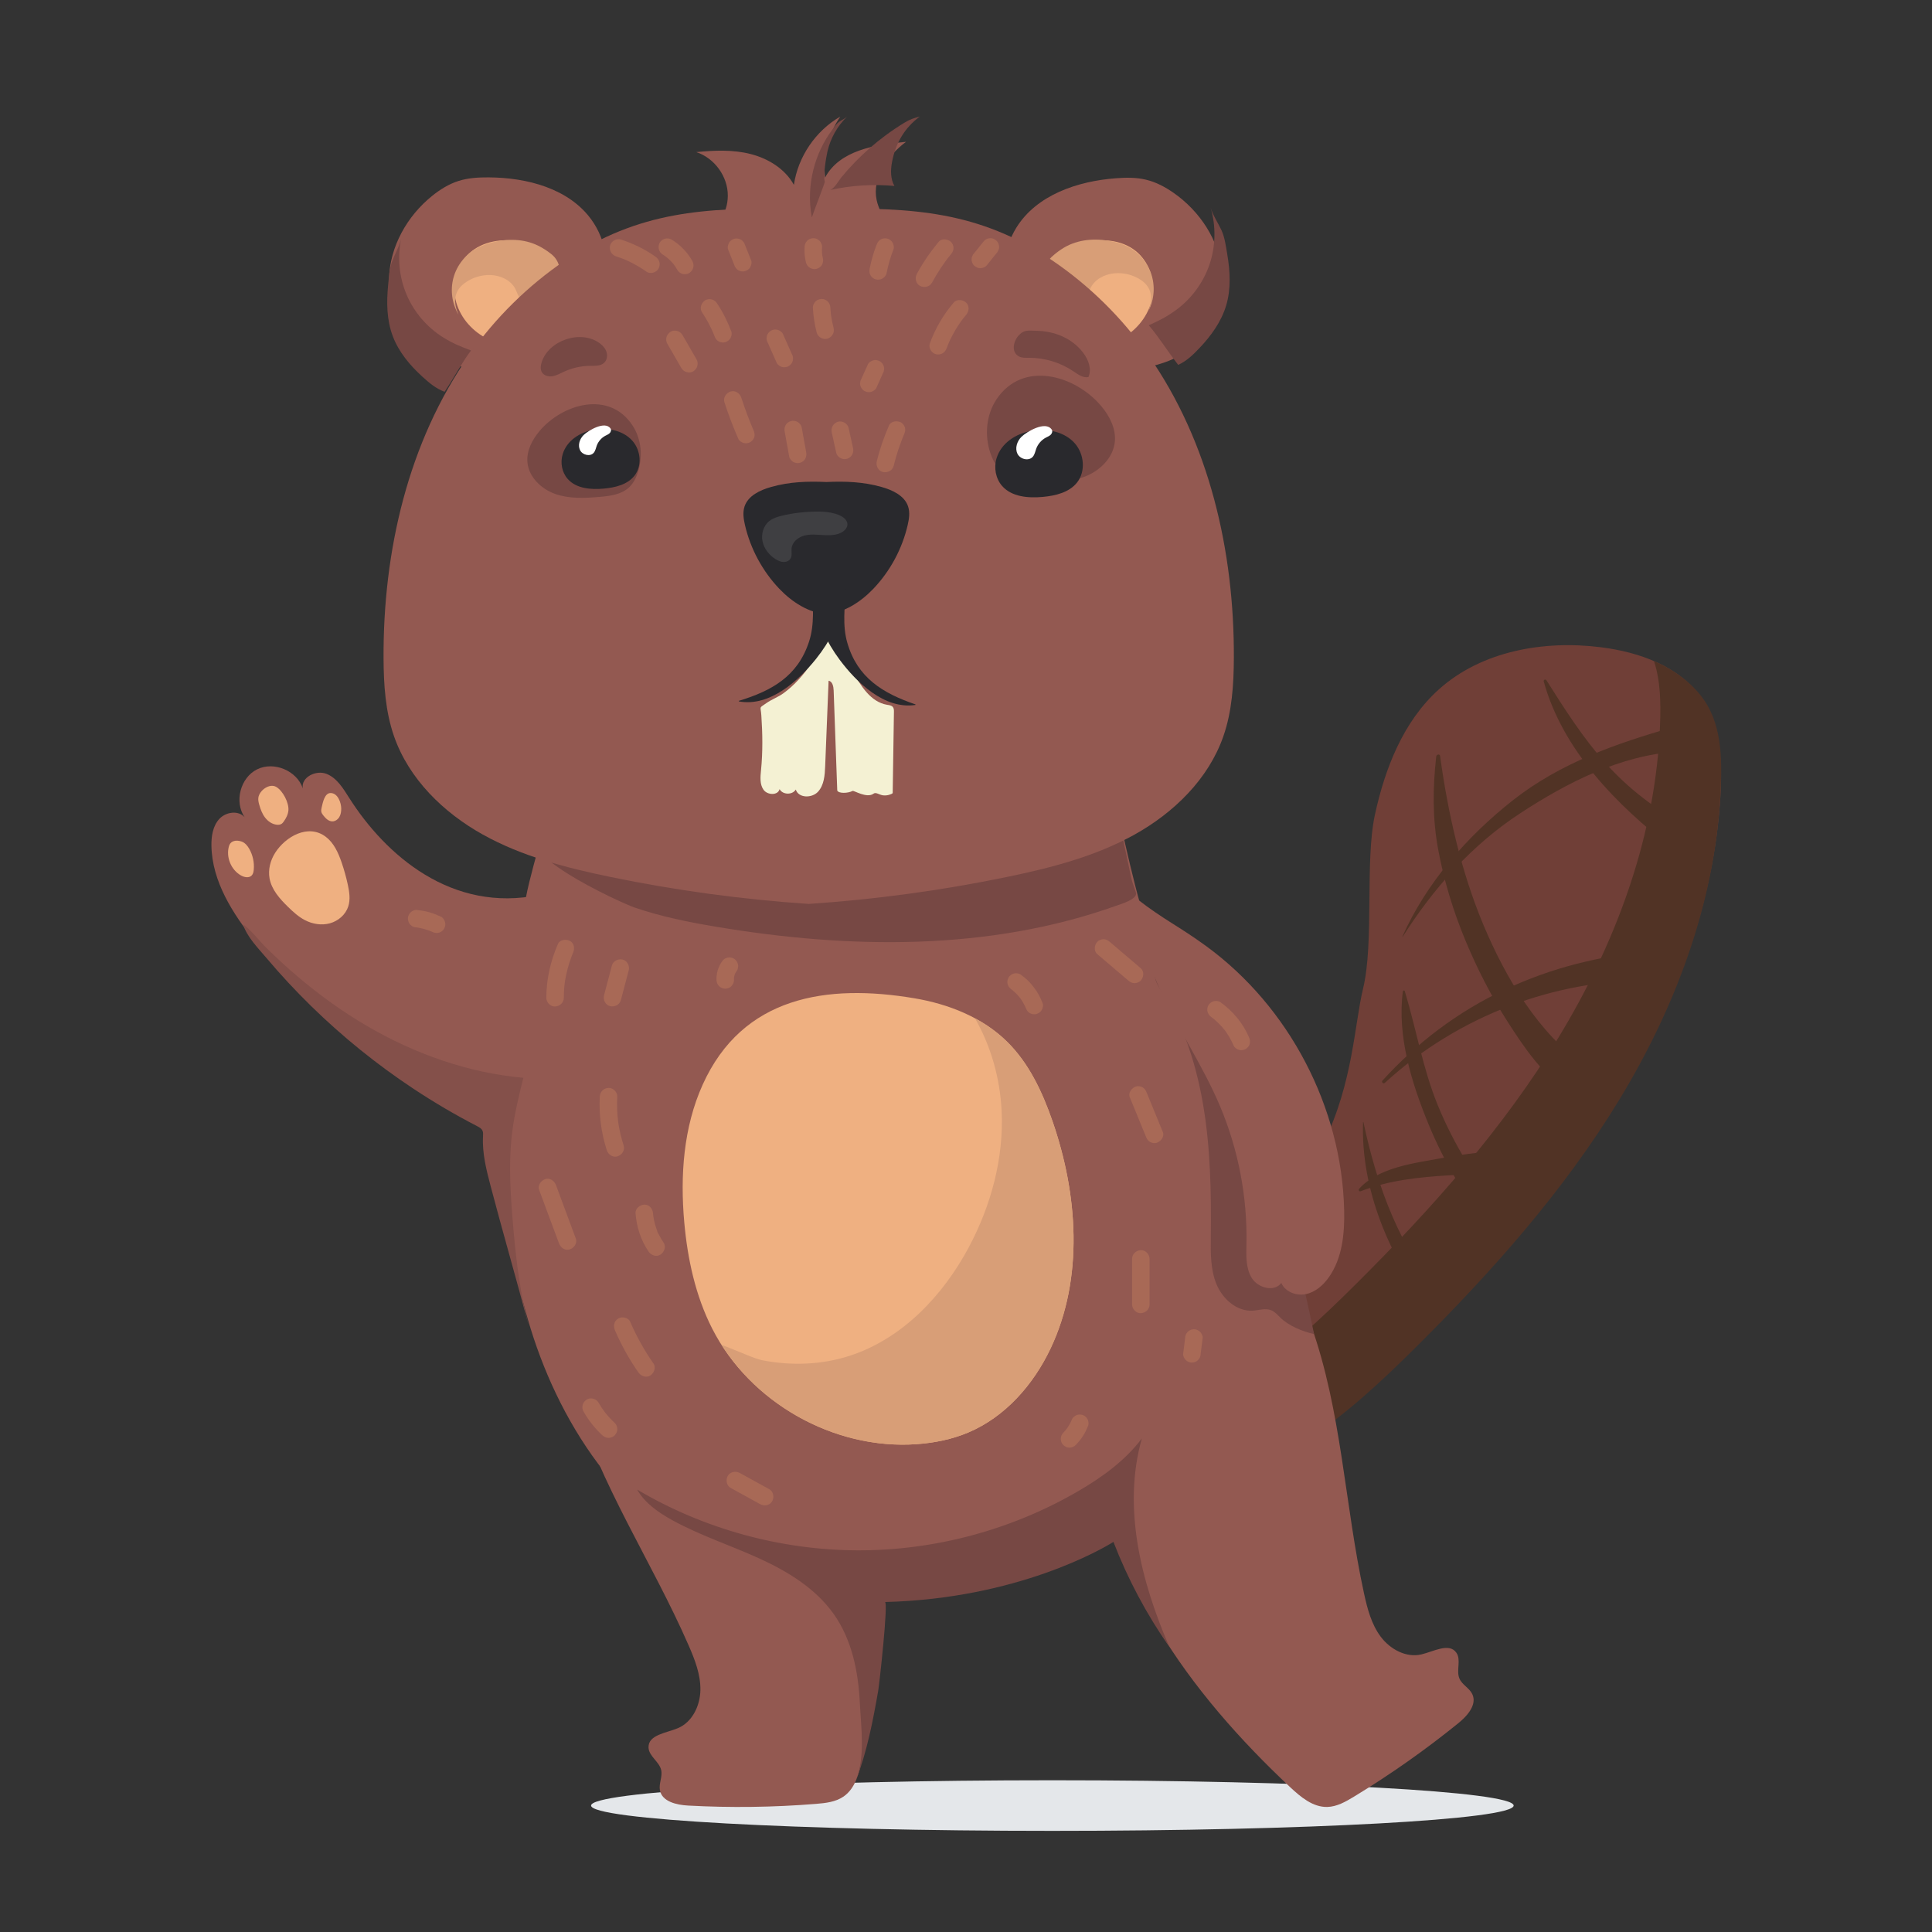 <?xml version="1.0" encoding="UTF-8" standalone="no"?>
<svg
   xmlns:dc="http://purl.org/dc/elements/1.1/"
   xmlns:cc="http://creativecommons.org/ns#"
   xmlns:rdf="http://www.w3.org/1999/02/22-rdf-syntax-ns#"
   xmlns:svg="http://www.w3.org/2000/svg"
   xmlns="http://www.w3.org/2000/svg"
   xmlns:sodipodi="http://sodipodi.sourceforge.net/DTD/sodipodi-0.dtd"
   xmlns:inkscape="http://www.inkscape.org/namespaces/inkscape"
   viewBox="0 0 512 512"
   height="512"
   width="512"
   xml:space="preserve"
   id="svg2"
   version="1.1"
   sodipodi:docname="Beaver.svg"
   inkscape:version="1.0.2 (e86c870879, 2021-01-15, custom)"><rect x="0" y="0" width="512" height="512" fill="#333333" stroke="none"/><sodipodi:namedview
     pagecolor="#ffffff"
     bordercolor="#666666"
     borderopacity="1"
     objecttolerance="10"
     gridtolerance="10"
     guidetolerance="10"
     inkscape:pageopacity="0"
     inkscape:pageshadow="2"
     inkscape:window-width="1366"
     inkscape:window-height="715"
     id="namedview11827"
     showgrid="false"
     inkscape:zoom="0.14531044"
     inkscape:cx="2229.6308"
     inkscape:cy="1286.0409"
     inkscape:window-x="-8"
     inkscape:window-y="-8"
     inkscape:window-maximized="1"
     inkscape:current-layer="svg2" /><defs
     id="defs6"><clipPath
       id="clipPath946"
       clipPathUnits="userSpaceOnUse"><path
         id="path944"
         d="m 19035.8,13618.7 c -10.4,0 -20.8,1.5 -30.7,4.7 -29.1,9.4 -53.5,34.8 -57.9,65.1 -2.6,17.5 1.4,35.4 6.1,52.4 13.8,49.1 35.1,97.1 60.4,141.4 14.6,25.7 51.5,76.5 86.4,76.5 2.8,0 5.6,-0.4 8.3,-1 16.3,-4.2 23.5,-23.7 22.7,-40.4 -1.1,-25.5 -14.3,-48.6 -28.2,-70 -13.9,-21.3 -29.1,-42.5 -35.2,-67.2 -6.1,-24.8 -0.7,-54.3 20.2,-69 10.8,-7.6 25.4,-11 32.6,-22.2 6.3,-9.6 5,-22.9 -1,-32.8 -5.9,-9.9 -15.6,-16.9 -25.7,-22.4 -17.7,-9.6 -38,-15.1 -58,-15.1" /></clipPath></defs><g
     id="g14295"
     transform="matrix(0.494,0,0,0.494,-41.165,-94.718)"><path
       id="path2104"
       style="fill:#e4e7ea;fill-opacity:1;fill-rule:nonzero;stroke:none;stroke-width:0.133"
       d="m 895.343,1160.347 c 0,7.507 -110.793,13.573 -247.463,13.573 -136.671,0 -247.464,-6.067 -247.464,-13.573 0,-7.493 110.793,-13.573 247.464,-13.573 136.669,0 247.463,6.08 247.463,13.573" /><g
       transform="matrix(0.146,0,0,-0.146,0,2666.667)"
       id="g2106"><path
         id="path2108"
         style="fill:#935951;fill-opacity:1;fill-rule:nonzero;stroke:none"
         d="m 2000.26,15927.6 c 2.87,117.9 66.36,230.1 158.19,304.1 29.41,23.7 62.05,44 98.09,55.3 35.13,11 72.41,13 109.2,12.8 141.46,-0.6 295.06,-40.6 377.97,-155.2 54.65,-75.6 70.38,-176.9 44.99,-266.6 -104.07,-367.6 -799.42,-400.9 -788.44,49.6" /></g><g
       transform="matrix(0.144,0,0,-0.144,0,2666.667)"
       id="g2110"><path
         id="path2112"
         style="fill:#efb081;fill-opacity:1;fill-rule:nonzero;stroke:none"
         d="m 2387.63,15928.4 c -55.12,29.5 -98.57,82.1 -112.11,143.1 -13.56,61 4.98,129.3 50.98,171.6 50.24,46.3 125.47,56.9 192.4,43.6 30.61,-6.1 60.72,-17 85.75,-35.6 48.13,-35.7 72.09,-96.2 80.07,-155.7 4.73,-35.2 4.02,-73.5 -15.27,-103.4 -14.06,-21.8 -36.46,-36.8 -59.3,-49 -60.91,-32.8 -159.4,-48.3 -222.52,-14.6" /></g><g
       transform="matrix(0.144,0,0,-0.144,0,2666.667)"
       id="g2114"><path
         id="path2116"
         style="fill:#774844;fill-opacity:1;fill-rule:nonzero;stroke:none"
         d="m 2041.96,15934.5 c 22.33,-59.1 64.18,-109 110.95,-151.4 26.11,-23.7 49.06,-43.1 81.97,-55.7 38.83,57.9 62.22,105 98.49,154 -41.08,15.7 -65.52,25 -102.9,48.2 -60.77,37.6 -109.46,94.4 -137.31,160.2 -27.85,65.9 -34.74,140.4 -19.43,210.2 -6.47,-29.4 -23.39,-58 -34.01,-85.9 -10.44,-27.4 -12.17,-59.7 -15.06,-89 -6.29,-63.8 -5.64,-129.9 17.3,-190.6" /></g><g
       transform="matrix(0.144,0,0,-0.144,0,2666.667)"
       id="g2118"><path
         id="path2120"
         style="fill:#d89e77;fill-opacity:1;fill-rule:nonzero;stroke:none"
         d="m 2307.46,16130.6 c 27.76,21.5 63.09,32.9 98.16,31.8 37.07,-1.1 75.77,-18.4 92.78,-51.4 6.78,-13.1 10.14,-28.4 20.51,-38.9 8.64,-8.8 21.24,-13 33.55,-13.1 12.31,-0.1 24.4,3.5 35.71,8.3 30.47,13.1 57.17,36.9 69.53,67.7 12.37,30.7 8.63,68.5 -13,93.7 -7.06,8.2 -15.71,14.9 -24.58,21.1 -14.37,10.1 -29.51,19.2 -45.62,26.1 -55.73,24.1 -120.35,21.6 -178.22,3.3 -14.49,-4.6 -28.72,-10.2 -42.07,-17.5 -41.78,-22.9 -73.62,-63.2 -86.15,-109.2 -12.54,-45.9 -5.6,-96.9 18.77,-137.8 -18.93,43.3 -19.5,84.9 20.63,115.9" /></g><g
       transform="matrix(0.146,0,0,-0.146,0,2666.667)"
       id="g2122"><path
         id="path2124"
         style="fill:#935951;fill-opacity:1;fill-rule:nonzero;stroke:none"
         d="m 5061.62,15951.4 c -11.18,117.3 -82.38,224.7 -179.14,291.9 -30.98,21.6 -64.95,39.6 -101.68,48.2 -35.79,8.5 -73.09,7.9 -109.76,5.1 -140.94,-10.5 -291.22,-61.3 -365.77,-181.4 -49.14,-79.2 -57.67,-181.2 -26.03,-268.9 129.68,-359.1 825.12,-343.2 782.38,105.1" /></g><g
       transform="matrix(0.144,0,0,-0.144,0,2666.667)"
       id="g2126"><path
         id="path2128"
         style="fill:#efb081;fill-opacity:1;fill-rule:nonzero;stroke:none"
         d="m 4770.69,15934 c 52.89,33.3 92.5,88.8 101.69,150.6 9.2,61.8 -14.1,128.6 -62.95,167.6 -53.36,42.5 -129.13,47.8 -194.94,29.8 -30.08,-8.3 -59.35,-21.2 -83,-41.5 -45.45,-39.1 -65.08,-101.1 -68.83,-160.9 -2.24,-35.5 1.17,-73.6 22.53,-102.1 15.55,-20.7 38.94,-34.1 62.58,-44.7 63.06,-28.4 162.36,-36.9 222.92,1.2" /></g><g
       transform="matrix(0.145,0,0,-0.145,0,2666.667)"
       id="g2130"><path
         id="path2132"
         style="fill:#774844;fill-opacity:1;fill-rule:nonzero;stroke:none"
         d="m 5111.18,15938.4 c -18.06,-60.4 -56.21,-113 -99.78,-158.6 -24.32,-25.4 -45.82,-46.3 -77.67,-61.3 -42.74,55 -69.35,100.2 -108.91,146.5 39.78,18.5 63.45,29.5 99.04,55.2 57.84,41.7 102.31,101.7 125.4,169.2 23.08,67.5 24.69,142.2 4.53,210.6 8.5,-28.8 27.37,-56.1 39.91,-83.1 12.32,-26.5 16.31,-58.6 21.27,-87.6 10.76,-63.1 14.77,-128.8 -3.79,-190.9" /></g><g
       transform="matrix(0.144,0,0,-0.144,0,2666.667)"
       id="g2134"><path
         id="path2136"
         style="fill:#d89e77;fill-opacity:1;fill-rule:nonzero;stroke:none"
         d="m 4829.05,16143.9 c -29.2,19.5 -65.24,28.4 -100.15,24.8 -36.89,-3.7 -74.27,-23.7 -88.91,-57.8 -5.83,-13.6 -8.1,-29.1 -17.69,-40.3 -8,-9.4 -20.27,-14.4 -32.54,-15.4 -12.26,-1 -24.58,1.7 -36.21,5.8 -31.31,10.9 -59.61,32.7 -74.12,62.5 -14.5,29.8 -13.45,67.8 6.34,94.4 6.47,8.7 14.63,16 23.04,22.8 13.6,11.1 28.08,21.2 43.64,29.3 53.89,27.9 118.5,30 177.52,15.8 14.78,-3.6 29.37,-8.1 43.19,-14.5 43.29,-19.8 77.9,-57.8 93.65,-102.8 15.74,-44.9 12.42,-96.2 -9,-138.7 15.82,44.5 13.45,86 -28.76,114.1" /></g><path
       id="path2138"
       style="fill:#703f37;fill-opacity:1;fill-rule:nonzero;stroke:none;stroke-width:0.133"
       d="m 814.551,722.107 c 6.028,-24.88 0.933,-68.2 6.348,-93.227 5.415,-25.013 15.257,-50.173 34.296,-67.293 22.976,-20.653 56.304,-26.493 86.959,-22.627 20.597,2.6 42.121,10.2 53.908,27.293 10.259,14.88 11.293,34.16 10.233,52.2 -3.36,57.227 -24.243,112.493 -54.001,161.48 -29.76,48.987 -68.208,92.16 -108.857,132.573 -18.564,18.467 -37.772,36.52 -59.757,50.733 -51.733,33.453 -115.881,43.387 -177.348,39.28 -28.46,-1.907 -63.104,-12.84 -60.373,-47.533 2.405,-30.573 31.731,-61.253 57.899,-74.907 19.86,-10.36 58.956,10.84 80.417,4.88 126.757,-35.213 121.115,-125.027 130.277,-162.853" /><path
       id="path2140"
       style="fill:#513325;fill-opacity:1;fill-rule:nonzero;stroke:none;stroke-width:0.133"
       d="m 997.5,567.28 c -6.376,-9.253 -16.497,-16.507 -26.885,-20.907 4.085,12.173 3.715,27.187 2.951,40.187 -3.36,57.227 -24.243,112.493 -54.001,161.48 -29.759,48.987 -68.208,92.16 -108.857,132.573 -18.564,18.467 -37.773,36.52 -59.757,50.733 -51.733,33.453 -115.881,43.387 -177.348,39.28 -9.055,-0.613 -18.732,-2.133 -27.635,-5.04 3.459,27.613 34.375,36.773 60.203,38.507 61.467,4.107 125.613,-5.827 177.348,-39.28 21.985,-14.213 41.193,-32.267 59.757,-50.733 40.648,-40.413 79.097,-83.587 108.857,-132.573 29.759,-48.987 50.641,-104.253 54.003,-161.48 1.059,-18.04 1.625,-37.867 -8.635,-52.747" /><g
       transform="matrix(0.135,0,0,-0.135,0,2666.667)"
       id="g2142"><path
         id="path2144"
         style="fill:#935951;fill-opacity:1;fill-rule:nonzero;stroke:none"
         d="m 2725.76,13053.5 c 124.12,-401.5 387.12,-796.4 810.26,-962.5 371.84,-146 804.9,-91.8 1186.97,30.8 410.84,131.8 819.44,369.7 958.21,743.2 106.22,285.8 35.01,601.8 -86.82,882.6 -121.84,280.7 -292.9,543.6 -395.46,830.5 -148.23,414.8 -155.23,881.3 -426.97,1241.4 -222.68,295 -635.27,480.5 -1022.86,410.5 -245.1,-44.3 -461.4,-183.4 -617.05,-360.1 -153.04,-173.5 -253.94,-383.1 -318.95,-595.9 10.64,-119 -77.61,-357.7 -105.96,-507.7 -36.04,-190.7 -65.38,-382.6 -81.67,-575.6 -32.16,-380.8 -13.9,-767.8 100.3,-1137.2" /></g><path
       id="path2146"
       style="fill:#774844;fill-opacity:1;fill-rule:nonzero;stroke:none;stroke-width:0.133"
       d="m 423.813,678.613 c 14.177,4.867 28.939,7.813 43.72,10.293 71.428,11.973 146.411,13.093 214.612,-11.28 2.965,-1.053 10.636,-3.32 10.636,-6.467 0,-1.2 -1.881,-5.16 -2.58,-8.453 -2.015,-9.48 -4.031,-18.96 -6.045,-28.453 -0.203,-0.96 -0.464,-2 -1.264,-2.573 -0.887,-0.613 -2.089,-0.413 -3.149,-0.187 -15.999,3.36 -32.26,5.293 -48.495,7.227 -65.864,7.827 -132.668,15.653 -198.268,5.853 -14.889,-2.213 -29.632,-5.333 -44.264,-8.88 -4.829,-1.16 -10.108,-2.347 -14.603,-0.227 -23.189,10.947 42.289,40.6 49.7,43.147" /><g
       transform="matrix(0.145,0,0,-0.145,0,2666.667)"
       id="g2148"><path
         id="path2150"
         style="fill:#935951;fill-opacity:1;fill-rule:nonzero;stroke:none"
         d="m 4822.54,15755.3 c -95.97,136.8 -217.08,256.5 -355.55,350.2 -270.96,183.3 -519.98,194.5 -831.67,190.7 -22.8,-0.3 -45.7,-0.7 -68.68,-1.3 -22.97,0.6 -45.87,1 -68.66,1.3 -311.69,3.8 -560.72,-7.4 -831.69,-190.7 -138.45,-93.7 -259.55,-213.4 -355.53,-350.2 -226.62,-323.1 -318.84,-726.7 -317.05,-1121.3 0.44,-97.9 6.63,-197.4 38.89,-289.8 55,-157.7 182.55,-282.2 328.43,-363.4 145.87,-81.2 309.96,-123.3 473.46,-157.1 241.4,-49.8 486.22,-83 732.15,-99.5 245.95,16.5 490.77,49.7 732.17,99.5 163.49,33.8 327.58,75.9 473.46,157.1 145.87,81.2 273.42,205.7 328.41,363.4 32.27,92.4 38.47,191.9 38.91,289.8 1.78,394.6 -90.44,798.2 -317.05,1121.3" /></g><g
       transform="matrix(0.148,0,0,-0.148,0,2666.667)"
       id="g2152"><path
         id="path2154"
         style="fill:#935951;fill-opacity:1;fill-rule:nonzero;stroke:none"
         d="m 3201.16,16013.2 c 0.33,69.5 -48.2,136.5 -114.36,158 65.72,6.5 132.97,9.3 196.97,-7 64.02,-16.3 125.09,-53.9 156.9,-111.7 14.99,102.1 78.85,196 168.37,247.5 -44.28,-63.8 -64.33,-144 -55.31,-221.2 52.32,98.8 182.04,120 293.41,129.6 -66.77,-49.8 -123.78,-129.6 -106.5,-211.1 6.56,-30.9 23.16,-58.6 36.6,-87.2 23.82,-50.6 37.73,-111.4 13,-161.6 -31.7,-64.4 -111.83,-85.7 -182.78,-96.2 -178.73,-26.5 -378.11,-23.9 -518.52,89.8 -65.3,52.9 -38.64,87.7 15.78,123.1 54.02,35 96.13,78.1 96.44,148" /></g><g
       transform="matrix(0.136,0,0,-0.136,0,2666.667)"
       id="g2156"><path
         id="path2158"
         style="fill:#29292d;fill-opacity:1;fill-rule:nonzero;stroke:none"
         d="m 4194.76,16200.3 c -14.2,42.8 -61.25,64.5 -104.63,76.8 -73.16,20.8 -145.33,22.9 -217.92,19.6 -72.6,3.3 -144.77,1.2 -217.94,-19.6 -43.36,-12.3 -90.42,-34 -104.63,-76.8 -7.8,-23.4 -3.96,-49.1 1.61,-73.3 21.74,-94 69.19,-182 135.82,-251.8 49.39,-51.7 115.6,-94.8 185.14,-99.6 69.52,4.8 135.75,47.9 185.12,99.6 66.65,69.8 114.1,157.8 135.82,251.8 5.58,24.2 9.42,49.9 1.61,73.3" /></g><path
       id="path2160"
       style="fill:#f4f1d3;fill-opacity:1;fill-rule:nonzero;stroke:none;stroke-width:0.133"
       d="m 491.588,604.907 c -0.355,3.587 -0.745,7.547 1.333,10.493 2.08,2.947 7.719,3.173 8.62,-0.32 1.661,3.093 6.88,3.227 8.699,0.213 1.397,4.64 8.648,4.747 11.924,1.173 3.276,-3.573 3.641,-8.853 3.835,-13.693 0.612,-15.293 1.223,-30.587 1.833,-45.867 2.099,0.4 2.639,3.107 2.715,5.24 0.68,18.893 1.251,34.76 1.931,53.653 0.66,1.693 5.653,1.573 8.216,0.253 0.744,-0.387 7.667,4.16 11.305,1.427 1.204,-0.907 2.992,0.627 4.937,0.907 2.253,0.333 4.637,-0.533 5.283,-1.16 0.229,-15.053 0.436,-28.533 0.667,-43.587 0.013,-0.88 0.005,-1.84 -0.529,-2.547 -0.708,-0.947 -2.031,-1.08 -3.189,-1.267 -8.693,-1.48 -14.056,-10.053 -18.292,-17.787 -4.345,-7.933 -8.691,-15.867 -13.037,-23.8 1.652,3.013 -7.501,16.613 -9.244,19.267 -4.037,6.147 -9.001,11.76 -14.955,16.12 -2.888,2.107 -6.373,3.307 -9.224,5.333 -4.155,2.96 -3.024,1.28 -2.664,6.52 0.673,9.827 0.808,19.6 -0.163,29.427" /><g
       transform="matrix(0.135,0,0,-0.135,0,2666.667)"
       id="g2162"><path
         id="path2164"
         style="fill:#29292d;fill-opacity:1;fill-rule:nonzero;stroke:none"
         d="m 3553.85,15545.5 c 122.29,-22.4 236.59,82.1 306.56,169.6 111.46,139.3 144.72,302.1 143.74,476.5 -0.61,108.4 -174.65,106.9 -167.31,0 4.48,-65.1 10.13,-130.8 9.69,-196.1 -0.48,-72.5 8.62,-141.8 -14.28,-212.2 -44.87,-137.8 -148.07,-195.6 -278.4,-235.3 -1.15,-0.3 -1.34,-2.3 0,-2.5" /></g><g
       transform="matrix(0.135,0,0,-0.135,0,2666.667)"
       id="g2166"><path
         id="path2168"
         style="fill:#29292d;fill-opacity:1;fill-rule:nonzero;stroke:none"
         d="m 4254.33,15531.4 c -122.87,-18.2 -233.49,90 -300.44,179.7 -106.62,142.9 -134.37,306.6 -127.53,480.7 4.24,108.2 177.99,100.9 167.07,-5.6 -6.65,-64.9 -14.5,-130.3 -16.27,-195.5 -1.94,-72.5 -13.36,-141.4 7.16,-212.4 40.18,-139.2 141.28,-200.3 270.1,-244.4 1.13,-0.3 1.26,-2.3 -0.09,-2.5" /></g><path
       id="path2170"
       style="fill:#935951;fill-opacity:1;fill-rule:nonzero;stroke:none;stroke-width:0.133"
       d="m 452.732,1074.387 c 3.349,7.653 6.488,15.693 6.332,24.053 -0.156,8.36 -4.367,17.173 -12.08,20.387 -6.236,2.613 -15.863,3.52 -15.749,10.28 0.079,4.747 5.773,7.613 6.803,12.24 0.779,3.52 -1.333,7.16 -0.709,10.707 1.08,6.147 8.909,7.96 15.136,8.293 22.855,1.24 45.793,0.947 68.608,-0.907 5.145,-0.413 10.537,-1 14.788,-3.933 6.361,-4.387 8.427,-12.707 9.895,-20.293 13.941,-72.093 15.071,-152.56 -27.459,-212.427 -15.756,-22.187 -38.345,-41.08 -65.191,-45.48 -42.012,-6.893 -73.568,23.32 -61.86,63.48 13.847,47.507 41.812,88.573 61.487,133.6" /><path
       id="path2172"
       style="fill:#935951;fill-opacity:1;fill-rule:nonzero;stroke:none;stroke-width:0.133"
       d="m 815.092,1046.627 c 1.783,8.173 3.956,16.52 8.985,23.2 5.029,6.68 13.604,11.347 21.743,9.44 6.581,-1.547 14.911,-6.453 18.784,-0.92 2.72,3.893 -0.216,9.547 1.669,13.907 1.431,3.307 5.279,5.013 6.853,8.253 2.728,5.613 -2.553,11.667 -7.399,15.6 -17.78,14.4 -36.537,27.613 -56.1,39.493 -4.412,2.68 -9.123,5.373 -14.283,5.493 -7.727,0.173 -14.276,-5.347 -19.915,-10.627 -53.579,-50.227 -101.688,-114.733 -102.355,-188.173 -0.247,-27.2 6.965,-55.76 26.127,-75.067 29.987,-30.227 73.265,-24.253 87.337,15.133 16.647,46.6 18.083,96.267 28.552,144.267" /><path
       id="path2174"
       style="fill:#935951;fill-opacity:1;fill-rule:nonzero;stroke:none;stroke-width:0.133"
       d="m 270.701,619.853 c -3.245,-5.107 -6.592,-10.76 -12.221,-12.973 -5.628,-2.227 -13.765,1.84 -12.713,7.787 -3.16,-9.507 -15.521,-14.667 -24.508,-10.213 -8.985,4.453 -12.368,17.413 -6.705,25.693 -3.36,-3.853 -10.083,-2.853 -13.551,0.893 -3.469,3.747 -4.333,9.213 -4.253,14.32 0.297,19.32 11.525,36.653 23.581,51.747 32.192,40.293 74.359,73.853 123.559,89.32 23.459,7.373 50.661,10.053 71.279,-3.36 20.692,-13.453 29.443,-41.667 22.397,-65.32 -4.565,-15.347 -23.708,-54.613 -64.588,-45.987 -47.419,10.013 -82.977,-21.533 -102.276,-51.907" /><path
       id="path2176"
       style="fill:#efb081;fill-opacity:1;fill-rule:nonzero;stroke:none;stroke-width:0.133"
       d="m 460.279,773.627 c -10.315,22.867 -12.107,48.787 -9.876,73.773 1.76,19.707 6.009,39.44 14.989,57.08 20.168,39.6 65.196,65.093 109.531,62 9.487,-0.667 18.943,-2.533 27.709,-6.213 19.905,-8.36 35.111,-25.707 44.333,-45.227 17.84,-37.76 14.599,-82.693 0.877,-122.133 -5.388,-15.493 -12.553,-30.8 -24.231,-42.307 -13.257,-13.08 -31.42,-20.253 -49.777,-23.333 -46.855,-7.893 -92.151,-1.093 -113.556,46.36" /><path
       id="path2178"
       style="fill:#84504a;fill-opacity:1;fill-rule:nonzero;stroke:none;stroke-width:0.133"
       d="m 339.213,795.827 c 1.148,0.6 2.376,1.253 2.931,2.427 0.451,0.947 0.365,2.053 0.308,3.107 -0.504,9.147 1.851,18.2 4.184,27.067 6.515,24.747 13.725,49.493 20.241,74.253 -4.261,-16.307 -6.511,-33.16 -7.972,-49.947 -1.569,-18.027 -3.044,-36.227 -0.732,-54.187 1.247,-9.667 3.579,-19.147 5.908,-28.613 -29.492,-2.64 -58.081,-12.76 -83.661,-27.68 -13.199,-7.693 -25.636,-16.653 -37.284,-26.533 -5.775,-4.907 -11.356,-10.027 -16.752,-15.333 -4.128,-4.067 -7.983,-9.387 -12.621,-12.76 1.787,6.453 8.253,12.987 12.507,18.027 7.537,8.933 15.499,17.493 23.845,25.667 16.903,16.56 35.384,31.493 55.115,44.547 10.961,7.253 22.308,13.92 33.984,19.96" /><path
       id="path2180"
       style="fill:#513325;fill-opacity:1;fill-rule:nonzero;stroke:none;stroke-width:0.133"
       d="m 814.552,793.667 c -1.255,36.093 14.121,72.187 35.872,100.48 3.999,5.2 11.525,-0.48 7.189,-5.547 -23.444,-27.373 -35.479,-60.12 -42.877,-94.96 l -0.184,0.027" /><path
       id="path2182"
       style="fill:#513325;fill-opacity:1;fill-rule:nonzero;stroke:none;stroke-width:0.133"
       d="m 835.904,723.6 c -3.112,23.72 4.6,48.827 13.504,70.573 4.401,10.747 9.561,21.16 15.564,31.107 3.279,5.427 6.828,10.707 10.363,15.973 2.627,3.92 5.113,8.747 10.491,8.253 2.331,-0.213 4.516,-1.493 5.136,-3.907 0.064,-0.24 0.125,-0.493 0.188,-0.733 1.304,-5.053 -4.808,-8.373 -8.533,-4.96 -0.185,0.173 -0.372,0.333 -0.559,0.507 2.152,-0.28 4.304,-0.547 6.456,-0.827 -3.873,-1.8 -7.633,-8.44 -10.06,-11.8 -3.061,-4.253 -5.921,-8.653 -8.639,-13.133 -5.82,-9.587 -10.935,-19.64 -15.18,-30.013 -8.115,-19.853 -11.515,-40.787 -17.693,-61.187 -0.185,-0.6 -0.964,-0.413 -1.037,0.147" /><path
       id="path2184"
       style="fill:#513325;fill-opacity:1;fill-rule:nonzero;stroke:none;stroke-width:0.133"
       d="m 853.807,597.547 c -1.887,16.787 -2.055,33.213 1.033,49.867 3.112,16.76 8.071,33.053 14.612,48.8 6.285,15.133 13.804,29.867 22.66,43.653 8.84,13.773 19.12,29.28 33.535,37.747 9.108,5.347 16.656,-8.133 8.175,-13.987 -25.272,-17.44 -42.957,-47.747 -54.644,-75.587 -11.975,-28.52 -19.113,-60.173 -23.296,-90.773 -0.175,-1.267 -1.953,-0.787 -2.075,0.28" /><path
       id="path2186"
       style="fill:#513325;fill-opacity:1;fill-rule:nonzero;stroke:none;stroke-width:0.133"
       d="m 911.477,557.293 c 10.091,36.733 39.233,66.573 68.749,89.147 7.087,5.413 15.355,-7.88 7.116,-12.173 -16.092,-8.413 -30.467,-19.507 -42.665,-33.093 -12.151,-13.533 -22.059,-29.16 -31.752,-44.493 -0.472,-0.747 -1.692,-0.267 -1.448,0.613" /><path
       id="path2188"
       style="fill:#513325;fill-opacity:1;fill-rule:nonzero;stroke:none;stroke-width:0.133"
       d="m 835.787,694.293 c 16.655,-26.227 37.139,-49.347 63.271,-66.4 25,-16.333 53.301,-30.867 83.596,-32.907 9.855,-0.667 7.507,-15.773 -1.779,-13.133 -30.503,8.653 -60.633,19.293 -85.879,39.147 -24.721,19.44 -46.477,44.36 -59.36,73.213 l 0.151,0.08" /><path
       id="path2190"
       style="fill:#513325;fill-opacity:1;fill-rule:nonzero;stroke:none;stroke-width:0.133"
       d="m 826.24,772.64 c 19.583,-17.947 42.651,-32.027 67.501,-41.44 11.813,-4.467 24.031,-7.893 36.456,-10.173 6.191,-1.133 12.387,-1.893 18.669,-2.253 6.441,-0.36 14.02,1 19.711,-2.36 4.196,-2.467 4.852,-9.707 0,-12 -6.249,-2.96 -12.867,-1.067 -19.473,0.093 -6.717,1.173 -13.421,2.627 -20.031,4.307 -13.369,3.4 -26.385,8.147 -38.865,14.013 -24.775,11.64 -46.819,28.32 -65.213,48.56 -0.763,0.84 0.407,2.013 1.245,1.253" /><path
       id="path2192"
       style="fill:#513325;fill-opacity:1;fill-rule:nonzero;stroke:none;stroke-width:0.133"
       d="m 813.22,830.8 c 15.076,-5.88 31.344,-7.587 47.392,-8.547 8.537,-0.507 17.091,-0.667 25.641,-0.427 7.373,0.2 17.483,3.427 23.081,-2.467 2.131,-2.24 1.903,-5.32 0,-7.6 -5.249,-6.28 -17.084,-3.187 -24.367,-2.547 -9.439,0.827 -18.864,2.08 -28.181,3.8 -14.476,2.693 -33.945,4.893 -44.339,16.467 -0.479,0.533 -0.023,1.64 0.772,1.32" /><path
       id="path2194"
       style="fill:#774844;fill-opacity:1;fill-rule:nonzero;stroke:none;stroke-width:0.133"
       d="m 728.68,783.933 c 4.055,23.507 4.455,47.493 4.196,71.36 -0.092,8.56 -0.219,17.413 3.037,25.333 3.256,7.92 10.865,14.733 19.415,14.227 3.356,-0.213 6.853,-1.48 9.965,-0.213 1.949,0.8 3.377,2.467 4.879,3.947 4.469,4.4 11.972,7.493 18.105,8.813 -6.235,-30.587 -14.233,-61.187 -21.636,-91.52 -3.399,-13.92 -7.083,-27.893 -13.408,-40.76 -10.972,-22.32 -30.531,-44.48 -50.328,-59.44 0.54,4.92 5.493,9.987 7.888,14.4 3.087,5.693 5.769,11.6 8.099,17.627 4.508,11.693 7.661,23.88 9.788,36.227" /><path
       id="path2196"
       style="fill:#935951;fill-opacity:1;fill-rule:nonzero;stroke:none;stroke-width:0.133"
       d="m 730.333,699.24 c 44.585,32.533 72.791,86.453 74.081,141.613 0.295,12.587 -0.973,25.907 -8.265,36.16 -3.013,4.24 -7.227,7.933 -12.325,8.973 -5.097,1.04 -11.06,-1.213 -13.119,-6 -3.784,5.04 -12.503,2.72 -15.835,-2.627 -3.332,-5.347 -2.991,-12.093 -2.868,-18.4 0.492,-25.187 -4.351,-50.453 -14.116,-73.68 -9.663,-22.973 -24.221,-43.64 -33.951,-66.587 -7.388,-17.427 -9.099,-39.147 -10.34,-44.48 14.236,11.04 22.025,14.293 36.737,25.027" /><path
       id="path2198"
       style="fill:#774844;fill-opacity:1;fill-rule:nonzero;stroke:none;stroke-width:0.133"
       d="m 530.616,1057.64 c -9.761,-13.813 -24.804,-22.973 -40.2,-29.973 -15.397,-7 -31.604,-12.267 -46.425,-20.413 -7.403,-4.08 -14.664,-9.107 -18.876,-16.427 35.605,21.093 76.895,32.467 118.276,32.6 41.38,0.133 82.743,-10.973 118.484,-31.827 12.809,-7.467 25.1,-16.36 34.019,-28.213 -10.483,36.92 -0.519,76.68 14.771,111.88 -12.244,-17.48 -22.349,-36.453 -30.019,-56.373 -5.708,3.627 -51.533,30.453 -122.545,32.267 1.837,0 -2.984,43.773 -3.669,47.72 -2.793,16.067 -6.025,32.667 -11.88,47.893 4.997,-12.933 2.732,-27.787 2.053,-41.453 -0.831,-16.707 -4.164,-33.787 -13.988,-47.68" /><g
       transform="matrix(0.139,0,0,-0.139,0,2666.667)"
       id="g2200"><path
         id="path2202"
         style="fill:#774844;fill-opacity:1;fill-rule:nonzero;stroke:none"
         d="m 2681.51,16141.4 c -28.21,-33.7 -50.09,-75.9 -46.49,-119.6 4.71,-57.4 53.23,-103.8 107.53,-123 54.31,-19.1 113.65,-16.2 171.03,-11.3 40.96,3.5 85.1,9.3 114.78,37.8 15.73,15.1 25.76,35.2 32.66,55.9 19.94,59.8 14.43,129 -20.11,181.7 -89.8,137.1 -270.69,84.1 -359.4,-21.5" /></g><g
       transform="matrix(0.138,0,0,-0.138,0,2666.667)"
       id="g2204"><path
         id="path2206"
         style="fill:#29292d;fill-opacity:1;fill-rule:nonzero;stroke:none"
         d="m 2791.15,16168.6 c -9.9,-32.6 -3.11,-70.5 19.49,-96.1 33.37,-37.8 90.43,-42.2 140.63,-37.6 44.23,4.1 91.93,15.4 119.22,50.4 29.91,38.3 24.38,97.7 -7.45,134.4 -69.46,80.3 -239.88,54.6 -271.89,-51.1" /></g><g
       transform="matrix(0.138,0,0,-0.138,0,2666.667)"
       id="g2208"><path
         id="path2210"
         style="fill:#ffffff;fill-opacity:1;fill-rule:nonzero;stroke:none"
         d="m 2872.58,16243.1 c -15.35,-15 -23.37,-39.4 -13.87,-58.7 9.5,-19.3 39.69,-26.5 53.44,-10 6.44,7.8 8.1,18.3 11.58,27.8 5.96,16.1 17.98,29.9 33.13,38 5.82,3.1 12.2,5.5 16.95,10.1 4.73,4.6 7.31,12.4 3.61,17.9 -21.5,31.8 -87.13,-7.7 -104.84,-25.1" /></g><g
       transform="matrix(0.14,0,0,-0.14,0,2666.667)"
       id="g2212"><path
         id="path2214"
         style="fill:#774844;fill-opacity:1;fill-rule:nonzero;stroke:none"
         d="m 4815.58,16121.3 c 31.51,-37.8 55.87,-85.2 51.7,-134.2 -5.49,-64.3 -60.01,-116.1 -120.92,-137.4 -60.93,-21.3 -127.42,-17.8 -191.71,-12.1 -45.89,4.1 -95.34,10.8 -128.49,42.8 -17.58,16.9 -28.76,39.5 -36.42,62.7 -22.14,67.1 -15.73,144.6 23.16,203.6 101.1,153.3 303.63,93.3 402.68,-25.4" /></g><g
       transform="matrix(0.138,0,0,-0.138,0,2666.667)"
       id="g2216"><path
         id="path2218"
         style="fill:#29292d;fill-opacity:1;fill-rule:nonzero;stroke:none"
         d="m 4477.82,16152.7 c -11.11,-36.7 -3.49,-79.1 21.85,-107.8 37.44,-42.4 101.44,-47.4 157.76,-42.3 49.61,4.6 103.12,17.2 133.74,56.5 33.54,43.1 27.34,109.6 -8.36,150.9 -77.91,90 -269.08,61.2 -304.99,-57.3" /></g><g
       transform="matrix(0.138,0,0,-0.138,0,2666.667)"
       id="g2220"><path
         id="path2222"
         style="fill:#ffffff;fill-opacity:1;fill-rule:nonzero;stroke:none"
         d="m 4574.66,16236.2 c -17.21,-16.9 -26.2,-44.3 -15.55,-65.9 10.65,-21.7 44.53,-29.7 59.96,-11.2 7.24,8.7 9.09,20.5 13.01,31.1 6.67,18.1 20.16,33.6 37.16,42.7 6.54,3.5 13.7,6.2 19.02,11.3 5.32,5.2 8.2,14 4.05,20.1 -24.11,35.7 -97.76,-8.6 -117.65,-28.1" /></g><path
       id="path2224"
       style="fill:#d89e77;fill-opacity:1;fill-rule:nonzero;stroke:none;stroke-width:0.133"
       d="m 646.965,915.04 c 17.841,-37.76 14.599,-82.693 0.877,-122.133 -5.388,-15.493 -12.553,-30.8 -24.231,-42.307 -5.104,-5.04 -10.941,-9.187 -17.231,-12.573 8.581,14.973 13.399,32.173 14.265,49.453 1.277,25.467 -5.636,50.973 -17.651,73.453 -13.901,26.013 -35.771,49.013 -63.819,58.12 -15.127,4.92 -31.443,5.427 -47.003,2.387 -3.964,-0.773 -12.455,-4.72 -21.807,-8.293 21.973,34.587 63.552,56.187 104.555,53.333 9.487,-0.667 18.943,-2.533 27.709,-6.213 19.905,-8.36 35.111,-25.707 44.333,-45.227" /><g
       transform="matrix(0.141,0,0,-0.141,0,2666.667)"
       id="g2226"><path
         id="path2228"
         style="fill:#774844;fill-opacity:1;fill-rule:nonzero;stroke:none"
         d="m 2651.7,16174 c -3.89,-12.5 -5.63,-26.8 1.22,-37.9 8.01,-13 25.48,-17.3 40.52,-14.7 15.05,2.5 28.57,10.3 42.39,16.7 31.42,14.6 65.99,22.4 100.62,22.7 18.72,0.1 39.83,-1.1 53.4,11.8 10.42,9.9 13.09,26.2 9,39.9 -4.09,13.8 -14.05,25.2 -25.54,33.8 -71.74,53.7 -195.17,12.2 -221.61,-72.3" /></g><g
       transform="matrix(0.141,0,0,-0.141,0,2666.667)"
       id="g2230"><path
         id="path2232"
         style="fill:#774844;fill-opacity:1;fill-rule:nonzero;stroke:none"
         d="m 4468.43,16196.2 c 11.09,-5.6 24.14,-4.9 36.56,-4.8 60.27,0.4 120.54,-17.8 170.43,-51.7 17.19,-11.6 36.12,-25.8 56.47,-21.7 13.91,30.1 0.24,66.1 -19.8,92.6 -42.37,55.9 -109.94,82.6 -178.74,83.6 -29.4,0.4 -46.56,5.8 -68.66,-20 -18.06,-21 -27.27,-62.3 3.74,-78" /></g><g
       transform="matrix(0.135,0,0,-0.135,0,2666.667)"
       id="g2234"><path
         id="path2236"
         style="fill:#3f3f42;fill-opacity:1;fill-rule:nonzero;stroke:none"
         d="m 3731.83,16099.6 c -0.27,0 -0.55,0 -0.81,0 -11.36,0.2 -22.11,5.2 -31.74,11.2 -25.53,16 -45.91,41.4 -51.96,70.9 -6.04,29.6 3.9,62.8 27.7,81.2 13.8,10.7 30.96,16 47.89,20.2 47.94,11.9 98.48,16.9 147.9,16.9 0.84,0 1.69,0 2.53,0 31.44,-0.1 100.68,-8.2 110.61,-44.6 4.35,-15.9 -8.88,-31.6 -23.57,-39 -16.27,-8.3 -34.61,-10.5 -53.02,-10.5 -6.9,0 -13.79,0.3 -20.59,0.7 -12.68,0.8 -25.49,1.9 -38.2,1.9 -12.37,0 -24.64,-1 -36.54,-4.4 -24.12,-6.7 -46.84,-25.7 -49.26,-50.7 -1.26,-13 2.89,-27.1 -3.16,-38.7 -5.1,-9.9 -16.67,-15.1 -27.78,-15.1" /></g><g
       transform="matrix(0.144,0,0,-0.144,0,2666.667)"
       id="g2238"><path
         id="path2240"
         style="fill:#a86956;fill-opacity:1;fill-rule:nonzero;stroke:none"
         d="m 2874.35,16231.8 c 10.94,-3.5 21.67,-7.5 32.36,-11.8 3.27,-1.3 2.65,-1.1 -1.83,0.8 1.31,-0.5 2.64,-1.1 3.94,-1.7 1.98,-0.8 3.95,-1.7 5.91,-2.6 5.23,-2.4 10.41,-4.9 15.53,-7.5 19.89,-10 38.96,-21.5 57.15,-34.3 14,-9.9 36.89,-3 44.65,11.7 8.85,16.7 3.21,34.1 -11.71,44.6 -39.26,27.7 -82.95,49 -128.65,63.7 -16.26,5.3 -36.35,-6.1 -40.15,-22.7 -4.06,-17.9 5.4,-34.6 22.8,-40.2" /></g><g
       transform="matrix(0.144,0,0,-0.144,0,2666.667)"
       id="g2242"><path
         id="path2244"
         style="fill:#a86956;fill-opacity:1;fill-rule:nonzero;stroke:none"
         d="m 3048.02,16238.4 c 5.71,-3.5 11.21,-7.3 16.53,-11.4 -2.19,1.7 -4.39,3.4 -6.57,5.1 12.64,-9.9 23.98,-21.2 33.79,-33.9 -1.69,2.2 -3.38,4.4 -5.08,6.6 5.66,-7.4 10.77,-15.2 15.29,-23.3 3.92,-7.1 11.71,-12.9 19.42,-15 7.79,-2.1 18.15,-1.2 25.05,3.3 15.05,9.7 20.51,28.5 11.66,44.5 -18.26,32.8 -45.34,60.6 -77.28,80.2 -7.09,4.4 -17.1,5.5 -25.05,3.3 -7.54,-2.1 -15.7,-7.9 -19.42,-14.9 -8.39,-15.9 -3.81,-35 11.66,-44.5" /></g><g
       transform="matrix(0.142,0,0,-0.142,0,2666.667)"
       id="g2246"><path
         id="path2248"
         style="fill:#a86956;fill-opacity:1;fill-rule:nonzero;stroke:none"
         d="m 3238.93,16249.4 c 17.16,-25.7 31.84,-52.9 43.86,-81.4 -1.1,2.6 -2.22,5.3 -3.32,7.9 2.28,-5.5 4.48,-11 6.59,-16.6 3.11,-8.2 7.3,-15.1 15.15,-19.7 7.07,-4.1 17.5,-5.9 25.43,-3.3 7.98,2.6 15.68,7.5 19.71,15.2 3.93,7.4 6.43,17.2 3.33,25.4 -14.07,37.1 -31.68,72.7 -53.78,105.8 -4.8,7.1 -11.21,12.8 -19.71,15.1 -7.9,2.2 -18.42,1.2 -25.42,-3.3 -14.29,-9.2 -22.11,-29.8 -11.84,-45.1" /></g><g
       transform="matrix(0.141,0,0,-0.141,0,2666.667)"
       id="g2250"><path
         id="path2252"
         style="fill:#a86956;fill-opacity:1;fill-rule:nonzero;stroke:none"
         d="m 3130.03,16244.8 c 17.84,-30.9 35.67,-61.8 53.49,-92.7 8.69,-15.1 30.46,-21.7 45.5,-12 15.21,9.8 21.23,29.4 11.93,45.5 -17.82,30.9 -35.65,61.9 -53.48,92.8 -8.69,15.1 -30.47,21.6 -45.5,11.9 -15.21,-9.8 -21.23,-29.4 -11.94,-45.5" /></g><g
       transform="matrix(0.139,0,0,-0.139,0,2666.667)"
       id="g2254"><path
         id="path2256"
         style="fill:#a86956;fill-opacity:1;fill-rule:nonzero;stroke:none"
         d="m 3395.36,16252.7 c 15.57,-48.1 33.72,-95.2 53.8,-141.6 3.13,-7.2 12.96,-13.5 20.18,-15.5 8.09,-2.2 18.84,-1.2 26.02,3.4 7.21,4.6 13.55,11.6 15.51,20.2 2.15,9.4 0.4,17.2 -3.4,26 -1.35,3.1 -2.69,6.2 -4.03,9.3 -3.43,8.1 2.78,-6.7 -0.57,1.4 -2.27,5.5 -4.54,11 -6.77,16.5 -4.29,10.6 -8.46,21.3 -12.51,32.1 -8.22,21.8 -15.91,43.9 -23.12,66.1 -5.43,16.8 -23.64,29.4 -41.52,23.6 -16.78,-5.4 -29.41,-23.5 -23.59,-41.5" /></g><g
       transform="matrix(0.138,0,0,-0.138,0,2666.667)"
       id="g2258"><path
         id="path2260"
         style="fill:#a86956;fill-opacity:1;fill-rule:nonzero;stroke:none"
         d="m 3654.37,16255.4 c 5.83,-32.2 11.65,-64.3 17.47,-96.5 1.46,-7.9 8.93,-16.4 15.68,-20.4 7.31,-4.2 18.09,-6 26.29,-3.4 8.25,2.7 16.22,7.8 20.39,15.7 4.5,8.5 5.15,16.8 3.44,26.3 -5.82,32.1 -11.65,64.3 -17.48,96.4 -1.44,8 -8.92,16.5 -15.68,20.4 -7.31,4.3 -18.09,6.1 -26.28,3.4 -8.25,-2.6 -16.22,-7.7 -20.39,-15.6 -4.5,-8.5 -5.15,-16.8 -3.44,-26.3" /></g><g
       transform="matrix(0.141,0,0,-0.141,0,2666.667)"
       id="g2262"><path
         id="path2264"
         style="fill:#a86956;fill-opacity:1;fill-rule:nonzero;stroke:none"
         d="m 3512.06,16248.9 c 11.4,-25.7 22.8,-51.4 34.2,-77.1 3.17,-7.1 12.71,-13.3 19.9,-15.3 7.97,-2.1 18.59,-1.2 25.66,3.4 7.11,4.6 13.37,11.4 15.3,19.9 0.4,3 0.79,5.9 1.19,8.9 -0.02,6 -1.53,11.6 -4.55,16.8 -11.39,25.6 -22.8,51.3 -34.19,77 -3.17,7.1 -12.72,13.3 -19.91,15.3 -7.97,2.2 -18.58,1.2 -25.66,-3.3 -7.11,-4.6 -13.36,-11.5 -15.3,-20 -0.4,-2.9 -0.79,-5.9 -1.19,-8.8 0.02,-6 1.53,-11.6 4.55,-16.8" /></g><g
       transform="matrix(0.144,0,0,-0.144,0,2666.667)"
       id="g2266"><path
         id="path2268"
         style="fill:#a86956;fill-opacity:1;fill-rule:nonzero;stroke:none"
         d="m 3291.21,16257.4 c 7.68,-19.2 15.35,-38.5 23.04,-57.7 1,-4.2 2.95,-7.9 5.82,-11.1 2.29,-3.5 5.35,-6.3 9.14,-8.4 6.98,-4 17.26,-5.8 25.08,-3.2 7.88,2.5 15.48,7.4 19.45,14.9 3.84,7.3 6.47,17.1 3.29,25.1 -7.68,19.3 -15.36,38.5 -23.03,57.7 -1.01,4.3 -2.96,8 -5.84,11.1 -2.29,3.5 -5.33,6.3 -9.12,8.4 -6.99,4.1 -17.27,5.8 -25.1,3.3 -7.87,-2.6 -15.47,-7.5 -19.45,-15 -3.83,-7.2 -6.46,-17.1 -3.28,-25.1" /></g><g
       transform="matrix(0.144,0,0,-0.144,0,2666.667)"
       id="g2270"><path
         id="path2272"
         style="fill:#a86956;fill-opacity:1;fill-rule:nonzero;stroke:none"
         d="m 3576.22,16267.1 c -1.63,-19.6 0.47,-39.8 5.26,-58.8 1.96,-7.8 8.04,-15.4 14.94,-19.4 6.98,-4.1 17.24,-5.8 25.06,-3.3 7.87,2.5 15.46,7.4 19.43,14.9 4.15,7.9 5.48,16.4 3.28,25.1 -1.39,5.6 -2.48,11.2 -3.27,16.8 0.39,-2.8 0.78,-5.7 1.16,-8.6 -1.46,11.1 -1.75,22.2 -0.81,33.3 0.16,4.5 -0.77,8.7 -2.8,12.6 -1.32,4 -3.56,7.5 -6.73,10.4 -5.64,5.6 -14.9,9.9 -23,9.5 -8.41,-0.3 -17.14,-3.1 -23,-9.5 -1.7,-2.2 -3.39,-4.4 -5.09,-6.6 -2.93,-5 -4.41,-10.5 -4.43,-16.4" /></g><g
       transform="matrix(0.144,0,0,-0.144,0,2666.667)"
       id="g2274"><path
         id="path2276"
         style="fill:#a86956;fill-opacity:1;fill-rule:nonzero;stroke:none"
         d="m 3844.36,16275.3 c -11.21,-28.8 -19.85,-58.6 -25.84,-89 -1.71,-8.7 -1.3,-17.3 3.29,-25.1 3.95,-6.8 11.71,-13.2 19.49,-15 8.33,-1.9 17.71,-1.5 25.11,3.3 6.85,4.4 13.35,11.2 14.99,19.5 6,30.4 14.63,60.1 25.84,89 2.88,7.4 0.58,18.5 -3.29,25.1 -3.95,6.8 -11.71,13.2 -19.48,15 -8.35,1.9 -17.71,1.5 -25.12,-3.3 -7.55,-4.8 -11.75,-11.1 -14.99,-19.5" /></g><g
       transform="matrix(0.142,0,0,-0.142,0,2666.667)"
       id="g2278"><path
         id="path2280"
         style="fill:#a86956;fill-opacity:1;fill-rule:nonzero;stroke:none"
         d="m 3657.75,16266.6 c 1.69,-31.6 6.42,-63.2 14.39,-93.8 4.35,-16.7 23.85,-28.5 40.68,-23.1 17.25,5.6 27.77,22.7 23.1,40.7 -4.37,16.8 -7.72,33.8 -10.05,51 0.39,-3 0.78,-5.9 1.18,-8.8 -1.5,11.3 -2.55,22.6 -3.16,34 -0.46,8.7 -3.36,17 -9.68,23.3 -5.73,5.8 -15.14,10.1 -23.39,9.7 -8.55,-0.4 -17.42,-3.2 -23.38,-9.7 -5.76,-6.2 -10.16,-14.6 -9.69,-23.3" /></g><g
       transform="matrix(0.138,0,0,-0.138,0,2666.667)"
       id="g2282"><path
         id="path2284"
         style="fill:#a86956;fill-opacity:1;fill-rule:nonzero;stroke:none"
         d="m 3837.2,16252.8 c 5.79,-26.2 11.57,-52.3 17.35,-78.5 3.84,-17.4 24.93,-29.1 41.75,-23.7 18.23,5.9 27.8,23.2 23.7,41.7 -5.78,26.2 -11.57,52.4 -17.35,78.6 -3.84,17.3 -24.92,29.1 -41.74,23.7 -18.23,-5.9 -27.81,-23.2 -23.71,-41.8" /></g><g
       transform="matrix(0.138,0,0,-0.138,0,2666.667)"
       id="g2286"><path
         id="path2288"
         style="fill:#a86956;fill-opacity:1;fill-rule:nonzero;stroke:none"
         d="m 4077.75,16123.1 c 5.41,22 11.66,43.7 18.84,65.2 3.52,10.5 7.25,21 11.21,31.3 2.04,5.4 4.15,10.8 6.31,16.1 0.92,2.3 1.86,4.6 2.81,6.9 1.44,3.4 1.26,3 -0.56,-1.4 0.64,1.6 1.3,3.1 1.95,4.6 3.77,8.7 6.05,16.6 3.42,26.2 -2.17,7.8 -8.26,16.4 -15.61,20.3 -14.64,7.7 -38.96,5.2 -46.48,-12.2 -19.45,-45.1 -35.67,-91.2 -47.41,-138.9 -4.24,-17.2 5.51,-37.6 23.72,-41.8 17.56,-4 37.26,5.3 41.8,23.7" /></g><g
       transform="matrix(0.14,0,0,-0.14,0,2666.667)"
       id="g2290"><path
         id="path2292"
         style="fill:#a86956;fill-opacity:1;fill-rule:nonzero;stroke:none"
         d="m 3953.32,16191.9 c 8.42,18.7 16.83,37.4 25.24,56.2 2.45,3.8 3.77,7.9 3.97,12.4 1,4.4 0.8,8.9 -0.6,13.3 -2.14,7.8 -8.13,16.2 -15.37,20 -7.77,4.1 -17.18,6.2 -25.79,3.4 -7.78,-2.5 -16.5,-7.6 -19.99,-15.4 -8.42,-18.7 -16.84,-37.4 -25.25,-56.1 -2.44,-3.9 -3.77,-8 -3.97,-12.5 -1,-4.4 -0.8,-8.9 0.6,-13.3 2.14,-7.8 8.13,-16.2 15.38,-20 7.76,-4.1 17.17,-6.2 25.78,-3.4 7.79,2.5 16.51,7.6 20,15.4" /></g><g
       transform="matrix(0.142,0,0,-0.142,0,2666.667)"
       id="g2294"><path
         id="path2296"
         style="fill:#a86956;fill-opacity:1;fill-rule:nonzero;stroke:none"
         d="m 4163.42,16114 c 2.21,6.1 4.56,12.2 7,18.2 1.97,4.8 0.28,-1 -0.51,-1.2 l 1.96,4.4 c 1.31,3 2.66,5.9 4.04,8.9 5.68,12.1 11.91,23.9 18.65,35.4 6.54,11.2 13.56,22.1 21.04,32.7 1.87,2.7 3.76,5.3 5.69,7.9 0.97,1.3 1.96,2.6 2.92,3.9 2.73,3.7 -3.62,-4.6 -0.74,-1 4.3,5.4 8.64,10.8 13.11,16 11.24,13.1 13.86,34.1 0,46.8 -12.35,11.3 -34.75,14 -46.76,0 -39.31,-45.9 -69.47,-97.6 -90.17,-154.4 -5.93,-16.3 6.65,-36.9 23.09,-40.7 18.66,-4.2 34.33,5.7 40.68,23.1" /></g><g
       transform="matrix(0.144,0,0,-0.144,0,2666.667)"
       id="g2298"><path
         id="path2300"
         style="fill:#a86956;fill-opacity:1;fill-rule:nonzero;stroke:none"
         d="m 4253.89,16197.5 c 12.45,15.5 24.9,31 37.36,46.4 3.17,3 5.43,6.5 6.74,10.5 2.04,3.9 2.98,8.1 2.81,12.6 0,8 -3.56,17.5 -9.55,23.1 -6.22,5.7 -14.39,9.9 -23.06,9.5 -2.9,-0.4 -5.79,-0.8 -8.67,-1.1 -5.54,-1.6 -10.32,-4.4 -14.4,-8.4 -12.45,-15.5 -24.9,-31 -37.35,-46.4 -3.18,-3 -5.43,-6.5 -6.74,-10.5 -2.05,-3.9 -2.98,-8.1 -2.81,-12.6 0,-8 3.55,-17.6 9.55,-23.1 6.22,-5.7 14.38,-9.9 23.07,-9.5 2.89,0.4 5.78,0.8 8.67,1.2 5.52,1.5 10.32,4.3 14.38,8.3" /></g><g
       transform="matrix(0.144,0,0,-0.144,0,2666.667)"
       id="g2302"><path
         id="path2304"
         style="fill:#a86956;fill-opacity:1;fill-rule:nonzero;stroke:none"
         d="m 4050.57,16133.8 c 10.66,19.6 22.2,38.8 34.65,57.3 6.14,9.1 12.48,18.1 19.03,27 1.65,2.2 3.29,4.4 4.96,6.5 0.6,0.8 3.59,4.7 0.59,0.8 -3,-3.9 0,0 0.61,0.8 3.62,4.6 7.28,9.1 10.99,13.7 5.65,6.8 9.54,13.8 9.54,23 0,8 -3.55,17.5 -9.54,23 -11.98,11 -34.52,14.1 -46.08,0 -30.64,-37.2 -58.03,-76.8 -81.03,-119.2 -8.14,-15 -4.2,-36.2 11.69,-44.6 15.21,-8 35.89,-4.3 44.59,11.7" /></g><path
       id="path2306"
       style="fill:#a86956;fill-opacity:1;fill-rule:nonzero;stroke:none;stroke-width:0.133"
       d="m 382.623,698.173 c -3.977,9.133 -6.167,18.827 -6.217,28.813 -0.013,2.453 2.168,4.8 4.695,4.693 2.553,-0.12 4.68,-2.067 4.695,-4.693 0.024,-4.707 0.369,-8.08 1.256,-12.267 0.435,-2.053 0.968,-4.093 1.595,-6.107 0.339,-1.08 0.705,-2.16 1.1,-3.227 0.169,-0.453 0.343,-0.907 0.521,-1.36 0.12,-0.293 0.24,-0.6 0.364,-0.893 -0.159,0.373 -0.127,0.293 0.099,-0.227 0.977,-2.24 0.739,-5.147 -1.684,-6.427 -2.028,-1.067 -5.376,-0.72 -6.423,1.693" /><path
       id="path2308"
       style="fill:#a86956;fill-opacity:1;fill-rule:nonzero;stroke:none;stroke-width:0.133"
       d="m 411.563,709.787 c -1.401,5.307 -2.804,10.627 -4.205,15.933 -0.627,2.373 0.789,5.213 3.279,5.773 2.46,0.56 5.105,-0.733 5.776,-3.28 1.401,-5.307 2.803,-10.613 4.204,-15.933 0.627,-2.373 -0.788,-5.2 -3.279,-5.773 -2.459,-0.56 -5.104,0.747 -5.775,3.28" /><path
       id="path2310"
       style="fill:#a86956;fill-opacity:1;fill-rule:nonzero;stroke:none;stroke-width:0.133"
       d="m 405.08,780.053 c -0.497,9.68 0.791,19.493 3.763,28.72 0.751,2.333 3.291,4.093 5.775,3.28 2.336,-0.747 4.084,-3.267 3.279,-5.773 -0.685,-2.133 -1.289,-4.28 -1.791,-6.467 -0.269,-1.173 -0.511,-2.347 -0.723,-3.533 -0.092,-0.507 -0.177,-1.013 -0.259,-1.533 -0.053,-0.333 -0.105,-0.68 -0.155,-1.013 0.037,0.307 0.036,0.293 -0.005,-0.04 -0.592,-4.52 -0.729,-9.093 -0.495,-13.64 0.125,-2.453 -2.249,-4.813 -4.695,-4.693 -2.652,0.12 -4.56,2.053 -4.695,4.693" /><path
       id="path2312"
       style="fill:#a86956;fill-opacity:1;fill-rule:nonzero;stroke:none;stroke-width:0.133"
       d="m 372.559,830.067 c 3.544,9.547 7.088,19.093 10.633,28.64 0.851,2.307 3.216,4.107 5.775,3.28 2.248,-0.72 4.193,-3.307 3.279,-5.773 -3.544,-9.547 -7.088,-19.093 -10.632,-28.653 -0.852,-2.293 -3.217,-4.107 -5.776,-3.28 -2.249,0.733 -4.193,3.32 -3.279,5.787" /><path
       id="path2314"
       style="fill:#a86956;fill-opacity:1;fill-rule:nonzero;stroke:none;stroke-width:0.133"
       d="m 413.281,905.507 c 3.399,7.88 7.584,15.4 12.499,22.44 1.404,2 4.173,3.133 6.424,1.68 1.996,-1.293 3.188,-4.267 1.684,-6.427 -4.915,-7.04 -9.101,-14.547 -12.499,-22.427 -0.976,-2.267 -4.471,-2.947 -6.424,-1.693 -2.349,1.52 -2.728,4 -1.684,6.427" /><path
       id="path2316"
       style="fill:#a86956;fill-opacity:1;fill-rule:nonzero;stroke:none;stroke-width:0.133"
       d="m 424.28,842.667 c 0.541,7.28 2.824,14.373 6.943,20.427 1.379,2.027 4.192,3.133 6.423,1.693 2.019,-1.307 3.161,-4.253 1.685,-6.427 -0.879,-1.293 -1.681,-2.627 -2.392,-4.027 -0.335,-0.653 -0.941,-1.52 -1.057,-2.253 0.077,0.173 0.155,0.36 0.232,0.547 -0.079,-0.2 -0.155,-0.387 -0.231,-0.587 -0.151,-0.387 -0.295,-0.773 -0.431,-1.173 -0.515,-1.467 -0.935,-2.973 -1.257,-4.507 -0.152,-0.707 -0.271,-1.427 -0.388,-2.147 -0.075,-0.52 -0.06,-0.413 0.041,0.32 -0.025,-0.2 -0.049,-0.413 -0.071,-0.613 -0.044,-0.413 -0.079,-0.827 -0.109,-1.253 -0.181,-2.44 -2.028,-4.813 -4.695,-4.693 -2.387,0.107 -4.889,2.08 -4.693,4.693" /><path
       id="path2318"
       style="fill:#a86956;fill-opacity:1;fill-rule:nonzero;stroke:none;stroke-width:0.133"
       d="m 396.363,948.973 c 2.683,4.72 6.123,9.067 10.111,12.747 0.909,0.827 2.065,1.373 3.32,1.373 1.152,0 2.527,-0.52 3.32,-1.373 0.821,-0.907 1.431,-2.08 1.375,-3.32 -0.053,-1.227 -0.453,-2.48 -1.375,-3.32 -2.005,-1.853 -3.853,-3.867 -5.528,-6.013 0.244,0.32 0.489,0.627 0.733,0.947 -1.416,-1.827 -2.701,-3.76 -3.848,-5.773 -1.217,-2.133 -4.309,-3.053 -6.424,-1.68 -2.156,1.387 -2.985,4.133 -1.684,6.413" /><path
       id="path2320"
       style="fill:#a86956;fill-opacity:1;fill-rule:nonzero;stroke:none;stroke-width:0.133"
       d="m 475.389,990 c 5.268,2.893 10.536,5.8 15.805,8.693 2.151,1.187 5.219,0.6 6.423,-1.68 1.164,-2.2 0.613,-5.16 -1.684,-6.427 -5.268,-2.893 -10.537,-5.8 -15.805,-8.693 -2.152,-1.187 -5.219,-0.6 -6.424,1.68 -1.163,2.2 -0.613,5.16 1.685,6.427" /><path
       id="path2322"
       style="fill:#a86956;fill-opacity:1;fill-rule:nonzero;stroke:none;stroke-width:0.133"
       d="m 470.571,707.68 c -0.405,0.547 -0.764,1.12 -1.068,1.72 -0.463,0.933 -0.876,1.907 -1.177,2.893 -0.301,1 -0.429,2.027 -0.557,3.053 -0.087,0.693 -0.115,1.387 -0.077,2.08 0.067,1.253 0.479,2.427 1.375,3.32 0.815,0.813 2.151,1.427 3.32,1.387 1.215,-0.053 2.473,-0.453 3.32,-1.387 0.817,-0.88 1.441,-2.067 1.375,-3.32 -0.037,-0.693 -0.011,-1.387 0.077,-2.08 -0.056,0.413 -0.112,0.827 -0.168,1.24 0.14,-1.013 0.412,-2 0.811,-2.96 -0.159,0.387 -0.316,0.76 -0.473,1.133 0.359,-0.84 0.809,-1.613 1.352,-2.347 0.343,-0.533 0.528,-1.12 0.557,-1.747 0.14,-0.613 0.112,-1.24 -0.084,-1.867 -0.3,-1.093 -1.143,-2.267 -2.157,-2.813 -1.089,-0.573 -2.409,-0.853 -3.617,-0.467 -0.375,0.16 -0.748,0.32 -1.123,0.467 -0.705,0.427 -1.267,0.987 -1.684,1.693" /><path
       id="path2324"
       style="fill:#a86956;fill-opacity:1;fill-rule:nonzero;stroke:none;stroke-width:0.133"
       d="m 626.057,722.6 c 0.221,0.16 0.439,0.32 0.655,0.493 -0.317,-0.253 -0.633,-0.493 -0.949,-0.733 1.885,1.467 3.573,3.16 5.045,5.04 -0.245,-0.307 -0.489,-0.627 -0.735,-0.947 1.5,1.947 2.747,4.08 3.709,6.333 -0.157,-0.373 -0.315,-0.747 -0.473,-1.12 0.105,0.253 0.208,0.507 0.307,0.76 0.461,1.173 1.031,2.147 2.159,2.8 1.005,0.6 2.489,0.84 3.616,0.48 1.137,-0.373 2.233,-1.067 2.807,-2.16 0.555,-1.053 0.925,-2.453 0.473,-3.613 -1.152,-2.947 -2.561,-5.707 -4.489,-8.213 -1.036,-1.36 -2.099,-2.667 -3.316,-3.853 -1.26,-1.24 -2.645,-2.333 -4.068,-3.373 -0.924,-0.68 -2.563,-0.76 -3.619,-0.48 -1.088,0.307 -2.268,1.147 -2.805,2.16 -0.575,1.093 -0.864,2.413 -0.473,3.613 0.399,1.24 1.12,2.053 2.157,2.813" /><path
       id="path2326"
       style="fill:#a86956;fill-opacity:1;fill-rule:nonzero;stroke:none;stroke-width:0.133"
       d="m 671.988,703.6 c 5.551,4.733 11.101,9.467 16.652,14.187 0.964,0.827 2.016,1.373 3.32,1.373 1.152,0 2.527,-0.507 3.32,-1.373 1.607,-1.747 1.996,-4.933 0,-6.64 -5.552,-4.72 -11.103,-9.453 -16.653,-14.187 -0.963,-0.813 -2.015,-1.373 -3.32,-1.373 -1.151,0 -2.527,0.52 -3.319,1.373 -1.607,1.76 -1.996,4.947 0,6.64" /><path
       id="path2328"
       style="fill:#a86956;fill-opacity:1;fill-rule:nonzero;stroke:none;stroke-width:0.133"
       d="m 689.419,780.373 c 2.891,7.053 5.781,14.107 8.673,21.16 0.484,1.173 1.013,2.133 2.157,2.8 1.007,0.587 2.489,0.84 3.617,0.48 2.183,-0.707 4.277,-3.347 3.279,-5.787 -2.891,-7.04 -5.781,-14.093 -8.673,-21.147 -0.484,-1.187 -1.013,-2.133 -2.159,-2.8 -1.005,-0.6 -2.488,-0.84 -3.616,-0.48 -2.183,0.707 -4.277,3.347 -3.279,5.773" /><path
       id="path2330"
       style="fill:#a86956;fill-opacity:1;fill-rule:nonzero;stroke:none;stroke-width:0.133"
       d="m 690.641,867.093 c 0,8.133 0,16.267 0,24.413 0,2.453 2.159,4.8 4.695,4.693 2.544,-0.12 4.695,-2.067 4.695,-4.693 0,-8.147 0,-16.28 0,-24.413 0,-2.467 -2.16,-4.813 -4.695,-4.693 -2.544,0.107 -4.695,2.053 -4.695,4.693" /><path
       id="path2332"
       style="fill:#a86956;fill-opacity:1;fill-rule:nonzero;stroke:none;stroke-width:0.133"
       d="m 719.113,909.52 c -0.359,2.827 -0.716,5.667 -1.075,8.493 -0.14,1.107 0.627,2.573 1.376,3.32 0.813,0.813 2.149,1.427 3.319,1.373 1.215,-0.053 2.473,-0.453 3.32,-1.373 0.245,-0.32 0.489,-0.64 0.733,-0.947 0.425,-0.733 0.639,-1.533 0.641,-2.373 0.359,-2.827 0.716,-5.667 1.075,-8.493 0.14,-1.107 -0.625,-2.573 -1.375,-3.32 -0.815,-0.813 -2.151,-1.427 -3.32,-1.373 -1.215,0.053 -2.473,0.453 -3.32,1.373 -0.244,0.32 -0.489,0.64 -0.733,0.947 -0.425,0.733 -0.639,1.533 -0.641,2.373" /><path
       id="path2334"
       style="fill:#a86956;fill-opacity:1;fill-rule:nonzero;stroke:none;stroke-width:0.133"
       d="m 660.4,966.947 c 1.451,-1.48 2.757,-3.133 3.896,-4.867 1.153,-1.76 2.021,-3.64 2.817,-5.587 0.195,-0.627 0.223,-1.24 0.083,-1.867 -0.028,-0.627 -0.213,-1.213 -0.556,-1.747 -0.571,-0.973 -1.687,-1.907 -2.805,-2.16 -1.203,-0.267 -2.552,-0.213 -3.619,0.48 -0.316,0.24 -0.633,0.48 -0.949,0.733 -0.583,0.587 -0.985,1.267 -1.208,2.067 l -0.111,0.267 c 0.159,-0.373 0.316,-0.747 0.473,-1.12 -0.881,2.08 -2.025,4.04 -3.405,5.84 0.245,-0.32 0.489,-0.64 0.735,-0.96 -0.621,0.8 -1.284,1.56 -1.989,2.293 -0.847,0.867 -1.375,2.093 -1.375,3.32 0,1.147 0.511,2.52 1.375,3.307 0.895,0.827 2.069,1.44 3.32,1.387 1.236,-0.053 2.436,-0.48 3.319,-1.387" /><path
       id="path2336"
       style="fill:#a86956;fill-opacity:1;fill-rule:nonzero;stroke:none;stroke-width:0.133"
       d="m 733.272,737.44 c 0.187,0.133 0.372,0.267 0.557,0.413 0.591,0.44 0.075,0.107 -0.183,-0.147 0.311,0.32 0.728,0.573 1.071,0.867 0.669,0.56 1.319,1.147 1.951,1.747 1.296,1.253 2.491,2.587 3.625,3.973 0.395,0.48 -0.116,-0.147 -0.224,-0.293 0.133,0.187 0.279,0.36 0.415,0.547 0.273,0.373 0.541,0.747 0.801,1.12 0.496,0.72 0.968,1.453 1.416,2.213 0.944,1.573 1.773,3.227 2.496,4.92 0.428,1 1.807,1.88 2.805,2.147 1.124,0.32 2.62,0.173 3.617,-0.467 1.003,-0.653 1.885,-1.613 2.159,-2.8 0.299,-1.32 0.051,-2.4 -0.473,-3.627 -3.228,-7.56 -8.667,-13.92 -15.295,-18.72 -0.931,-0.667 -2.555,-0.76 -3.617,-0.467 -1.088,0.293 -2.268,1.133 -2.805,2.147 -1.285,2.44 -0.447,4.893 1.684,6.427" /><path
       id="path2338"
       style="fill:#a86956;fill-opacity:1;fill-rule:nonzero;stroke:none;stroke-width:0.133"
       d="m 306.853,689.267 c 0.26,0.027 0.519,0.067 0.777,0.093 -0.416,-0.053 -0.832,-0.107 -1.248,-0.173 2.976,0.413 5.88,1.2 8.653,2.36 -0.373,-0.16 -0.748,-0.32 -1.121,-0.467 0.421,0.173 0.837,0.36 1.252,0.547 1.169,0.547 2.329,0.827 3.616,0.48 1.089,-0.307 2.269,-1.147 2.805,-2.16 0.577,-1.093 0.865,-2.413 0.475,-3.613 -0.357,-1.107 -1.067,-2.307 -2.157,-2.813 -2.051,-0.947 -4.161,-1.8 -6.34,-2.413 -2.199,-0.613 -4.444,-0.973 -6.712,-1.227 -1.116,-0.133 -2.56,0.613 -3.32,1.373 -0.813,0.813 -1.427,2.147 -1.375,3.32 0.055,1.213 0.453,2.467 1.375,3.32 0.317,0.24 0.635,0.48 0.951,0.733 0.732,0.427 1.523,0.64 2.369,0.64" /><g
       transform="matrix(0.148,0,0,-0.148,0,2666.667)"
       id="g2340"><path
         id="path2342"
         style="fill:#774844;fill-opacity:1;fill-rule:nonzero;stroke:none"
         d="m 3505.69,15934.5 c 10.07,30.2 48.33,126.5 47.06,129.9 -6.28,17 3.43,82.1 9.44,108.5 10.92,48.1 36.03,92.8 71.38,127.1 -8.67,-8 -19.2,-12.3 -28.57,-18.9 -10.2,-7.1 -17.99,-19.1 -25.37,-29 -16.17,-21.6 -30.05,-45 -41.53,-69.4 -22.95,-48.9 -36.25,-102.4 -38.78,-156.4 -1.44,-30.7 0.62,-61.6 6.37,-91.8" /></g><g
       transform="matrix(0.148,0,0,-0.148,0,2666.667)"
       id="g2344"><path
         id="path2346"
         style="fill:#774844;fill-opacity:1;fill-rule:nonzero;stroke:none"
         d="m 3841.76,16278 c 19.62,11.9 33.05,16.2 55.26,22 -55.71,-41.3 -88.05,-97.3 -100.73,-165.5 -5.38,-28.9 -5.73,-60.4 8.77,-86 -78.28,7.1 -157.65,2.1 -234.37,-15 15.59,3.5 33.39,35.7 42.7,47 15.64,18.9 32.06,37.2 49.2,54.8 34.01,35 70.82,67.2 109.98,96.2 22.34,16.6 45.43,32.1 69.19,46.5" /></g><path
       id="path2348"
       style="fill:#efb081;fill-opacity:1;fill-rule:nonzero;stroke:none;stroke-width:0.133"
       d="m 230.963,649.2 c -2.575,4.04 -3.889,9 -3.041,13.72 1.093,6.093 5.497,11 9.921,15.32 2.756,2.693 5.639,5.333 9.056,7.107 4.105,2.147 8.997,2.933 13.459,1.693 4.461,-1.24 8.381,-4.627 9.799,-9.04 1.199,-3.72 0.6,-7.76 -0.223,-11.587 -0.881,-4.093 -2.008,-8.133 -3.371,-12.093 -1.76,-5.107 -4.091,-10.32 -8.381,-13.613 -9.533,-7.32 -21.769,-0.08 -27.219,8.493" /><path
       id="path2350"
       style="fill:#efb081;fill-opacity:1;fill-rule:nonzero;stroke:none;stroke-width:0.133"
       d="m 221.94,619.587 c -0.197,1.293 0.105,2.6 0.457,3.853 0.688,2.453 1.595,4.893 3.143,6.907 1.548,2.013 3.816,3.587 6.347,3.827 0.851,0.08 1.756,0 2.473,-0.467 0.488,-0.307 0.852,-0.787 1.189,-1.253 1.265,-1.773 2.316,-3.787 2.501,-5.96 0.348,-4.093 -2.931,-10.493 -6.512,-12.6 -3.636,-2.133 -9.007,1.813 -9.599,5.693" /><path
       id="path2352"
       style="fill:#efb081;fill-opacity:1;fill-rule:nonzero;stroke:none;stroke-width:0.133"
       d="m 255.88,624.933 c -0.189,0.8 -0.344,1.653 -0.132,2.453 0.185,0.693 0.635,1.293 1.088,1.867 1.217,1.533 2.775,3.093 4.727,3.12 1.572,0.027 3.025,-1.027 3.821,-2.373 0.796,-1.36 1.02,-2.973 1.003,-4.547 -0.035,-3.053 -1.773,-8.24 -5.676,-8.293 -3.257,-0.04 -4.221,5.173 -4.831,7.773" /><path
       id="path2354"
       style="fill:#efb081;fill-opacity:1;fill-rule:nonzero;stroke:none;stroke-width:0.133"
       d="m 206.141,645.747 c -1.653,5.853 1.164,12.667 6.472,15.64 1.795,1 4.297,1.493 5.731,0.013 0.777,-0.8 1.013,-1.973 1.117,-3.093 0.357,-3.827 -0.484,-7.773 -2.377,-11.133 -0.963,-1.707 -2.295,-3.347 -4.147,-3.987 -2.823,-0.973 -5.917,-0.56 -6.796,2.56" /></g></svg>
